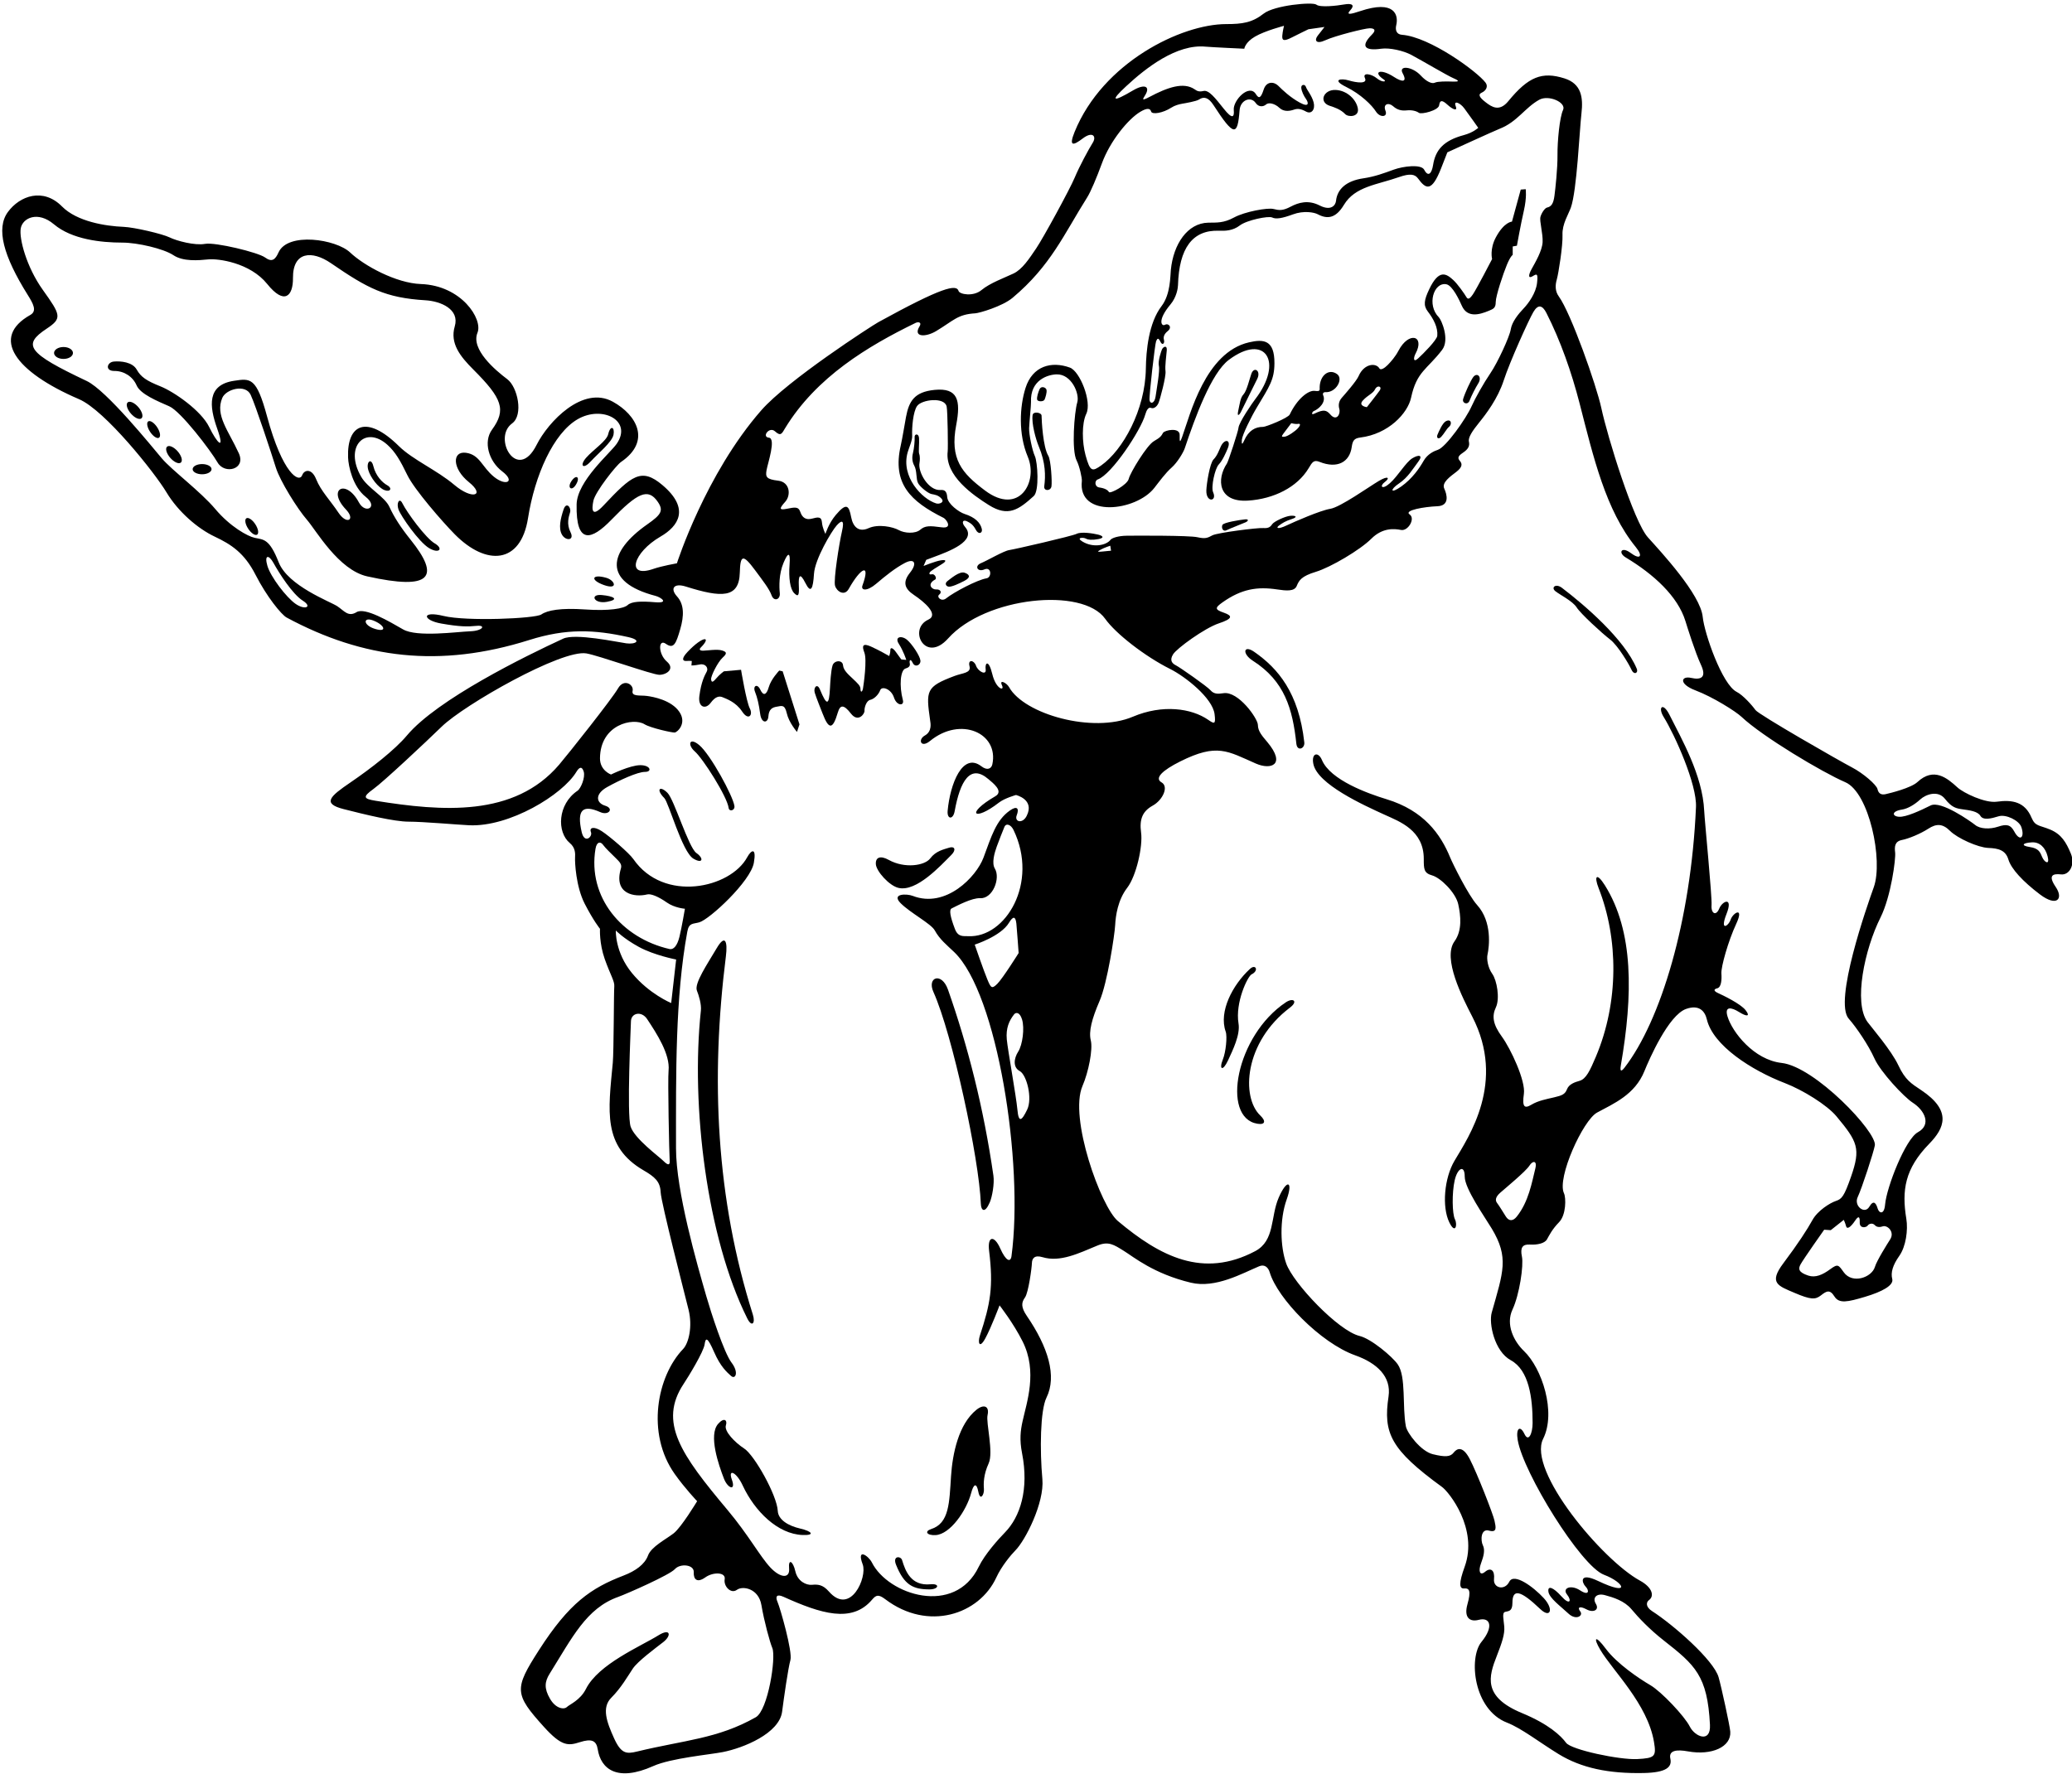 <?xml version="1.0" encoding="UTF-8"?>
<svg xmlns="http://www.w3.org/2000/svg" xmlns:xlink="http://www.w3.org/1999/xlink" width="557pt" height="477pt" viewBox="0 0 557 477" version="1.1">
<g id="surface1">
<path style=" stroke:none;fill-rule:nonzero;fill:rgb(0%,0%,0%);fill-opacity:1;" d="M 556.684 229.504 C 555.434 226.504 554.152 224.32 551.152 223.07 C 548.152 221.82 547.125 222.25 546.125 219.875 C 544.34 215.637 541.035 214.98 536.777 215.57 C 533.652 216.008 527.836 213.227 526.203 211.73 C 523.434 209.191 519.848 206.203 515.461 210.277 C 513.711 211.902 508.137 213.266 506.883 213.547 C 505.625 213.824 504.961 213.297 504.711 212.172 C 504.461 211.047 500.93 207.949 497.805 206.324 C 494.68 204.699 472.777 192.168 471.902 190.918 C 471.027 189.668 468.543 186.887 466.848 186.035 C 462.945 184.066 458.172 170.324 457.727 165.867 C 457.117 159.805 446.551 148.441 443 144.5 C 439.176 140.258 432.152 117.566 430.465 109.688 C 429.176 103.672 422.316 84.203 419.023 79.676 C 418.023 78.301 418.059 76.66 418.504 75.141 C 418.945 73.621 420.16 66.004 420.035 63.129 C 419.91 60.254 421.656 57.598 422.281 55.824 C 423.91 51.223 424.594 35.16 425.129 30.5 C 425.629 26.176 425.117 22.52 420.559 21.078 C 414.539 19.18 410.879 20.598 405.461 27.211 C 403.055 30.148 400.996 28.754 399.379 27.496 C 397.758 26.242 397.215 25.406 398.34 24.906 C 399.465 24.406 400.113 23.238 399.363 22.238 C 397.141 19.27 384.398 9.926 376.879 9.355 C 375.496 9.254 375 8.207 375.344 6.754 C 376.004 3.977 374.859 -0.086 365.684 2.977 C 363.059 3.852 361.75 4.125 363 2.75 C 364.25 1.375 363.5 0.82 361.375 1.195 C 359.25 1.57 354.848 2.047 353.875 1.254 C 352.902 0.457 342.582 1.41 339.707 3.66 C 336.605 6.09 334.008 6.477 329.621 6.477 C 317.578 6.477 296.473 16.781 288.887 35.449 C 287.262 39.449 288.453 39.223 291.078 37.223 C 293.703 35.223 294.84 36.641 293.754 38.379 C 292.668 40.113 290.199 44.66 288.902 47.762 C 287.609 50.863 280.477 63.941 278.555 66.785 C 276.629 69.629 274.809 72.43 272.434 73.555 C 270.059 74.68 266.113 76.109 263.863 77.984 C 261.613 79.859 257.938 79.125 257.688 78.25 C 257.145 76.336 253.254 77.203 236.125 86.625 C 234.344 87.605 211.75 102.219 204.652 110.328 C 189.621 127.508 181.969 151.465 181.969 151.465 C 181.969 151.465 177.82 152.211 175.695 152.953 C 168.117 155.609 170.152 148.574 177.578 144.273 C 182.363 141.504 185.59 136.789 178.07 130.43 C 172.41 125.645 169.82 127.84 162.234 135.922 C 159.043 139.32 159.023 137.004 159.523 134.629 C 160.023 132.254 165.613 125.133 166.953 124.215 C 175.125 118.625 171.188 111.574 164.742 108.016 C 156.664 103.555 147.379 113.402 144.25 119.625 C 139.102 129.871 132.273 117.773 137.672 113.844 C 140.77 111.594 139.145 104.043 136.367 101.961 C 133.133 99.531 126.527 93.934 128.359 89.465 C 129.855 85.809 124.059 76.758 113.125 76.375 C 106.484 76.141 97.867 71.438 94.113 67.883 C 90.328 64.301 77.355 62.34 74.875 67.875 C 74.02 69.785 73.133 70.609 71.258 69.234 C 69.383 67.859 57.875 65.074 55.125 65.574 C 52.375 66.074 47.488 64.77 45.586 63.832 C 43.684 62.895 36.121 61.117 33.246 61 C 28.406 60.805 20.711 59.602 16.672 55.52 C 11.582 50.371 5.316 52.648 2.125 57 C -1.113 61.418 0.875 68.785 7.453 79.301 C 8.898 81.609 10.039 83.617 8.16 84.68 C -2.625 90.75 4.02 99.953 21.242 107.336 C 28.242 110.336 41.613 127.133 44.75 132.375 C 47.887 137.617 53.18 142.148 57.68 144.273 C 62.18 146.398 65.695 148.68 68.695 154.555 C 71.695 160.43 75.637 165.285 77.066 166.059 C 97.625 177.125 118.203 179.676 142.262 172.098 C 152.277 168.938 159.75 169.281 168.863 171.305 C 172.742 172.168 170.875 173.336 168.367 172.988 C 165.863 172.637 154.641 170.23 151.391 171.73 C 141.23 176.422 117.551 188.031 109.387 197.766 C 106.137 201.641 99.707 206.648 94.207 210.395 C 88.703 214.145 86.5 216.062 92.375 217.562 C 98.25 219.062 105.996 220.938 109.871 220.938 C 113.746 220.938 123.121 221.766 126.121 221.906 C 136.941 222.406 151.227 213.738 154.961 207.52 C 155.711 206.27 156.453 205.953 156.918 207.488 C 157.383 209.02 156.156 212.012 155.25 212.625 C 149.875 216.266 149.648 223.746 153.184 226.691 C 154.684 227.941 154.656 229.5 154.59 230.625 C 154.52 231.75 154.805 238.379 157.18 243.004 C 159.555 247.629 161.289 249.746 161.289 249.746 C 161.289 249.746 161.066 253.621 162.566 257.871 C 164.066 262.121 165.27 263.859 165.133 265.25 C 165 266.641 165.012 282.754 164.734 285.746 C 163.512 298.781 161.938 308.238 172.996 314.691 C 175.996 316.441 177.469 317.68 177.598 320.559 C 177.727 323.438 183.988 347.672 185.102 352.176 C 186.215 356.68 185.141 361.168 183.625 362.75 C 176.617 370.059 173.633 385.426 181.395 396.363 C 184.145 400.238 187.406 403.656 187.406 403.656 C 187.406 403.656 183.172 410.684 181.098 412.297 C 179.023 413.91 175.078 415.887 174.203 418.262 C 173.328 420.637 170.887 422.402 167.637 423.652 C 158.859 427.027 153.016 431.012 144.84 443.77 C 138.195 454.133 138.23 455.508 146.25 464.375 C 151 469.625 152.766 469.453 155.891 468.453 C 159.016 467.453 160.309 468 160.684 470.375 C 161.523 475.699 165.91 479.223 175.625 474.875 C 180.375 472.75 190.773 471.809 194.266 471.125 C 199.875 470.031 209.496 466.094 210.25 460.25 C 210.75 456.375 211.855 448.633 212.48 446.383 C 213.105 444.133 209.742 432.418 209.035 430.801 C 208.328 429.18 208.863 428.574 210.629 429.371 C 220.699 433.918 229.02 436.527 234.418 430.156 C 235.508 428.871 236.137 428.629 237.988 430.027 C 249.5 438.75 263.266 434.137 267.844 424.145 C 269.219 421.145 271.809 418.047 272.93 416.922 C 275.676 414.176 280.781 404.02 280.215 397.75 C 279.508 389.965 279.629 379.25 281.316 375.816 C 284.164 370.027 281.766 362.219 276.027 353.832 C 274.402 351.457 274.582 350.199 275.531 348.895 C 276.48 347.586 277.367 340.879 277.402 339.625 C 277.438 338.375 278.105 337.398 280.242 338.043 C 284.996 339.473 289.953 337.016 295.02 334.914 C 298 333.68 299.453 334.699 302.105 336.348 C 304.758 337.988 310.125 342.5 320.121 344.902 C 326.77 346.504 333.965 342.379 338.496 340.488 C 339.996 339.863 340.961 340.867 341.328 342.117 C 343.406 349.133 354.941 361.09 364.312 364.438 C 370.129 366.512 374.07 370.145 373.27 375.512 C 371.809 385.328 373.766 389.73 387.664 399.844 C 389.527 401.195 397.422 411.074 393.742 421.262 C 392.117 425.762 392.25 427.25 393.625 427.125 C 395 427 395.492 427.781 394.48 431.379 C 393.473 434.973 395.125 436.191 397.5 435.566 C 400.629 434.746 401.609 437.41 398.25 441.5 C 394.738 445.777 396.094 459.711 405.117 463.203 C 408.992 464.703 413.836 468.5 418.98 471.656 C 425.102 475.41 432.441 476.949 441.875 476.75 C 448 476.621 449.527 475.133 449.027 472.883 C 448.527 470.633 450.75 470.383 453.754 470.93 C 460.152 472.094 465.438 469.73 465.137 465.621 C 465.023 464.051 462.75 453.625 462 451 C 460.676 446.363 449.777 436.855 444.117 433.219 C 442.367 432.094 442.484 430.828 443.297 430.242 C 444.727 429.207 444.277 426.883 440.859 425.02 C 430.777 419.52 410.539 395.477 414.828 386.891 C 418.41 379.734 414.508 367.895 409.672 363.277 C 406.922 360.652 404.715 356.133 406.59 352.133 C 408.465 348.133 409.625 340.25 409.125 337.875 C 408.625 335.5 409.27 334.531 411.254 334.652 C 413.234 334.773 415.246 334.352 415.867 333.246 C 416.492 332.145 417.223 330.582 419.125 328.625 C 421.027 326.668 421.012 322.082 420.43 320.855 C 418.48 316.746 425.539 301.219 429.332 299.16 C 433.852 296.715 439.492 294.348 442.051 288.027 C 443.375 284.754 448.535 272.984 453.246 271.301 C 456.746 270.051 458.305 271.855 458.84 274.113 C 460.508 281.129 470.812 287.773 479.816 291.238 C 484.691 293.113 491.164 297.148 493.664 300.148 C 499.395 307.023 500.246 308.805 497.602 316.391 C 495.727 321.766 495.105 322.402 493.527 322.93 C 491.949 323.453 488.613 325.539 487.238 328.039 C 485.863 330.539 483.391 334.371 479.391 339.699 C 475.391 345.027 478 345.75 482.375 347.625 C 486.75 349.5 488 349.5 489.484 348.336 C 490.973 347.168 491.887 346.605 493.137 348.605 C 494.387 350.605 496.699 350.09 501.324 348.715 C 505.949 347.34 509.125 345.625 508.68 343.922 C 508.234 342.215 508.793 340.211 510.574 337.695 C 512.359 335.18 512.953 330.738 512.465 327.746 C 511.203 320.055 512.051 314.285 518.613 307.559 C 522.707 303.363 524.809 298.695 516.441 293.117 C 513.816 291.367 512.188 290.438 510.312 286.438 C 508.438 282.438 503.145 276.312 502.047 274.828 C 498.184 269.617 501.262 255.23 505.5 246.75 C 508.375 241 509.66 230.863 509.457 229.238 C 509.254 227.617 509.375 226.25 511.25 225.875 C 513.125 225.5 516.258 224.203 518.383 222.828 C 520.508 221.453 522.203 221.41 524.203 223.41 C 526.203 225.41 531.742 227.898 534.5 228 C 537.258 228.102 539.152 228.617 539.902 231.117 C 540.652 233.617 543.754 236.996 548.379 240.496 C 553.004 243.996 554.75 241.625 552.625 238.5 C 550.5 235.375 551.797 234.867 554.047 235.117 C 556.297 235.367 557.934 232.504 556.684 229.504 Z M 403.129 34.629 C 407.879 32.773 409.871 29.016 413.758 26.836 C 416.32 25.398 421.125 27.562 420.188 29.562 C 419.25 31.562 418.656 37.996 418.688 41.688 C 418.719 45.379 418.125 50.688 417.875 52.625 C 417.59 54.848 416.977 55.566 415.875 55.812 C 415.312 55.938 414.422 57.191 414.109 58.316 C 413.797 59.441 414.812 62.812 414.688 65.125 C 414.562 67.438 412.75 70.5 411.75 72.312 C 410.75 74.125 410.879 74.961 412.004 74.273 C 413.129 73.586 413.5 73.438 413.188 76.125 C 412.875 78.812 410.926 81.535 409.551 82.973 C 408.176 84.41 406.438 86.562 406.125 88.562 C 405.812 90.562 402.57 97.539 400.695 100.289 C 398.82 103.039 396.492 107.215 395.625 109.188 C 394.156 112.523 388.691 120.234 386.562 120.938 C 385.531 121.277 383.75 122.062 382.688 123.938 C 381.625 125.812 379.688 128.688 376.688 130.812 C 373.688 132.938 373.629 131.637 376.066 130.012 C 378.504 128.387 379.883 125.965 381.258 124.152 C 382.633 122.34 381.414 122.164 379.664 123.227 C 377.914 124.289 375.812 128 373.625 129.938 C 371.438 131.875 370.812 130.688 372.25 129.625 C 373.688 128.562 373.262 127.77 370.637 129.336 C 368.012 130.895 360.312 136.375 357.625 136.812 C 354.938 137.25 348.062 140.25 345.812 141.312 C 343.562 142.375 342.879 142.012 343.816 141.32 C 344.754 140.637 345.504 140.133 347.254 139.57 C 349.004 139.008 348.312 138.57 346.875 138.695 C 345.438 138.82 342.531 140.23 342.062 140.875 C 341.594 141.52 341.195 142.113 339.633 141.988 C 338.07 141.863 327.25 143.25 325.938 143.938 C 324.625 144.625 324.121 144.953 321.871 144.453 C 319.621 143.953 305.344 144.023 302.938 144.051 C 300.531 144.078 298.883 144.68 298.527 145.152 C 297.449 146.59 293.953 147.402 291 145.629 C 289.125 144.504 291.254 144.461 291.875 144.812 C 292.496 145.16 293.586 145.266 295.273 144.953 C 296.961 144.641 296.516 144.074 295.188 143.75 C 293.859 143.426 290.684 142.914 289.434 143.539 C 288.184 144.164 272.824 147.691 271.32 147.91 C 269.812 148.129 265.5 150.688 263.688 151.438 C 261.875 152.188 262.773 153.918 264.648 153.105 C 266.523 152.293 266.688 155.258 265.188 155.508 C 262.66 155.93 256.438 159.223 254.328 160.906 C 253.078 161.906 251.672 160.508 252.484 159.883 C 253.297 159.258 252.797 158.402 251.633 158.496 C 250.621 158.578 249 157.156 251.383 155.832 C 251.945 155.52 251.254 154.258 250.566 154.418 C 249.879 154.578 249.727 154.309 249.93 153.93 C 250.133 153.551 251.938 152.438 253.188 151.688 C 254.438 150.938 254.508 150.414 252.945 150.664 C 251.383 150.914 248.273 152.184 248.273 152.184 L 248.992 150.539 C 248.992 150.539 250.086 150.121 250.883 149.828 C 255.102 148.277 262.66 145.457 259.457 141.723 C 258.332 140.406 258.875 139.625 259.988 140.195 C 260.77 140.598 261.562 141 262.312 142.438 C 263.062 143.875 264.184 143.355 263.938 142.25 C 263.551 140.52 262.105 139.094 259.312 138.203 C 257.805 137.723 254.762 135.496 254.637 133.684 C 254.512 131.871 253.75 131.695 252.812 131.758 C 249.578 131.973 246.695 126.91 247.188 124.438 C 247.312 123.812 247.336 122.621 247.102 122.055 C 246.867 121.484 247.16 119.191 247.062 117.812 C 246.965 116.434 245.812 116.668 245.875 117.5 C 245.938 118.332 245.734 120.629 245.426 121.816 C 245.109 123.004 245.234 124.23 245.762 125.18 C 246.562 126.625 246.191 128.809 246.812 129.938 C 247.391 130.992 249.492 132.645 250.367 132.832 C 251.242 133.02 252.234 133.098 253.109 134.098 C 253.984 135.098 252.477 135.617 251.664 135.363 C 247.855 134.188 242.121 128.195 244 121.625 C 244.375 120.312 245.277 118.438 245.215 117.188 C 245.102 114.895 245.477 110.68 246.531 109.176 C 247.762 107.418 253.914 106.672 254.48 109.305 C 254.754 110.57 254.871 120.496 254.762 121.375 C 253.941 127.922 261.672 133.199 265.816 135.805 C 271.016 139.07 273.809 137.082 277.895 133.387 C 279.434 131.996 278.93 124.203 278.188 122.625 C 277.512 121.191 276.586 116.758 276.648 115.133 C 276.711 113.508 277.191 108.941 277.156 108.129 C 276.891 102.109 281.77 100.719 284.059 100.664 C 288.047 100.57 290.277 105.875 289.594 108.191 C 288.797 110.898 288.004 121.105 289.434 123.855 C 290.184 125.289 290.906 128.617 290.828 129.309 C 289.664 139.391 305.418 137.48 310.312 131.188 C 311.625 129.5 313.348 127.145 314.938 125.75 C 316.527 124.355 318.133 121.617 318.496 120.523 C 321.238 112.312 325.625 100.301 330.332 96.77 C 340.152 89.406 345.168 97.332 337.398 107.387 C 336.711 108.277 333.035 113.578 332.926 115.074 C 332.863 115.949 330.223 124.047 329.812 124.656 C 327.023 128.809 327.387 135.129 335.504 134.609 C 342.41 134.168 348.73 131.016 351.793 125.898 C 352.766 124.27 353.156 123.562 354.746 124.199 C 359.484 126.094 362.809 124.277 363.375 120.199 C 363.605 118.547 363.996 117.859 365.633 117.656 C 373.273 116.719 378.441 111.098 379.328 106.938 C 380.844 99.855 383.625 99.375 387.668 94.09 C 389.789 91.312 387.484 86.008 386.797 85.32 C 383.477 82 385.414 75.797 388.812 76.438 C 390.477 76.75 392.363 80.82 392.957 82.18 C 394.398 85.461 397.535 84.703 400.25 83.562 C 401.438 83.062 402.086 82.836 402.086 81.211 C 402.086 79.586 404.105 73.547 405.086 71.195 C 406.062 68.848 406.652 68.527 406.652 68.527 L 406.652 66.27 L 407.781 66.066 C 407.781 66.066 408.789 60.395 409.637 56.703 C 410.484 53.008 410.145 50.875 410.145 50.875 L 408.809 50.977 L 406.449 59.598 C 406.449 59.598 404.375 59.625 402.125 63.812 C 400.414 66.996 401.109 69.656 401.109 69.656 C 401.109 69.656 396.914 77.758 395.934 79.172 C 394.949 80.578 394.562 80.523 394.148 79.801 C 393.73 79.074 391.863 76.379 390.652 75.277 C 388.809 73.594 386.816 72.25 384.188 77.812 C 382.859 80.621 382.57 82.121 383.82 83.746 C 385.371 85.762 386.578 88.074 386.375 90.289 C 386.27 91.426 382.605 95.117 381.23 96.367 C 379.855 97.617 379.953 96.176 380.539 95.078 C 383.125 90.25 378.73 88.984 375.938 94.312 C 375.121 95.871 373.957 97.215 373.062 98.125 C 372.168 99.035 371.141 99.629 370.812 99.062 C 369.914 97.496 366.703 97.711 365.219 101.141 C 364.629 102.504 361.566 105.977 360.691 106.977 C 359.816 107.977 359.785 109.055 360.031 109.93 C 360.438 111.363 359.281 113.336 357.684 111.512 C 356.59 110.262 355.883 109.988 353.328 111.23 C 352.32 111.719 352.789 110.703 353.125 110.562 C 354.625 109.938 356.516 108.121 355.703 106.293 C 355.453 105.73 355.883 105.418 356.258 105.445 C 359.137 105.664 361.211 101.898 359.449 100.605 C 357.27 99.008 354.867 100.871 354.758 104.062 C 354.73 104.871 355.023 105.32 353.438 105.105 C 351.773 104.883 348.762 107.141 346.715 111.449 C 346.246 112.434 340.242 114.797 339.562 114.785 C 337.461 114.762 335.633 115.758 334.438 118.5 C 333.98 119.551 333.715 119.629 333.84 118.254 C 333.965 116.879 336.375 112.035 337.895 109.512 C 341.258 103.906 342.578 102.078 342.598 97.684 C 342.629 91.352 339.672 91.152 335.766 92.051 C 324 94.75 319.922 111.551 317.816 117.402 C 317.254 118.965 317.062 119.188 317.125 117 C 317.188 114.812 313.082 115.648 312.645 116.398 C 312.207 117.148 312.066 117.57 310.191 118.633 C 308.316 119.695 303.809 127.125 303.434 128.75 C 303.059 130.375 298.418 132.867 298.105 132.305 C 297.793 131.742 296.938 131.273 295.562 131.086 C 294.188 130.898 294.223 129.234 295.098 128.922 C 298.859 127.578 306.695 115.707 307.883 111.441 C 308.18 110.371 308.723 109.375 309.43 109.684 C 310.137 109.988 311.008 109.359 311.426 108.383 C 311.844 107.406 313.504 101.188 313.316 99.812 C 313.129 98.438 313.547 95.629 313.656 94.191 C 313.77 92.75 312.734 93.164 312.363 93.961 C 312.203 94.297 311.219 97.117 311.531 98.367 C 311.844 99.617 310.93 104.656 310.645 106.629 C 310.359 108.598 309.184 108.66 309.02 107.625 C 308.855 106.586 310.477 92.508 310.785 91.758 C 311.102 91.008 311.375 90.688 311.938 91.875 C 312.5 93.062 313.125 92.25 312.914 91.504 C 312.742 90.887 312.688 90 313.938 89 C 315.188 88 314.141 86.785 313.141 87.348 C 312.293 87.824 310.988 86.223 314.664 81.84 C 316.289 79.902 316.648 77.5 316.672 76.688 C 316.953 66.742 320.57 61.781 327.688 62.043 C 329.371 62.105 331.406 62.062 333.281 60.625 C 335.156 59.188 341.004 57.988 342.004 58.488 C 343.004 58.988 344.711 58.703 347.586 57.641 C 350.461 56.578 353.258 57.09 354.227 57.605 C 356.77 58.961 359.059 58.785 361.281 55.082 C 364.262 50.117 370.164 49.707 376.062 47.625 C 379.047 46.574 380.363 46.84 381.199 47.992 C 383.375 51 384.91 51.555 387.371 45.336 C 388.371 42.797 389.082 40.961 389.082 40.961 C 389.082 40.961 401.637 35.215 403.129 34.629 Z M 298.672 148.078 C 298.672 148.078 297.5 148.188 296.25 148.312 C 295 148.438 294.871 148.371 295.871 147.805 C 296.871 147.242 298.469 146.742 298.469 146.742 Z M 345.02 116.578 C 345.676 115.727 347.121 113.797 347.121 113.797 C 347.121 113.797 348.309 114.105 348.934 113.98 C 349.559 113.855 349.711 114.211 348.961 115.086 C 348.211 115.961 346.203 117.305 345.383 117.418 C 344.562 117.531 344.363 117.43 345.02 116.578 Z M 366.371 107.684 C 367.746 106.184 369.102 105.836 369.664 104.648 C 370.227 103.461 371.652 103.863 370.891 104.996 C 370.289 105.879 367.441 109.484 367.441 109.484 C 367.441 109.484 364.996 109.184 366.371 107.684 Z M 208.367 116.004 C 209.93 117.438 210.203 116.531 211.062 115.125 C 219.469 101.348 233.328 93.066 246.133 86.824 C 246.883 86.461 247.871 86.664 247.184 87.77 C 245.387 90.672 248.801 90.734 251.645 89.031 C 256.402 86.176 257.391 84.527 262.191 84.246 C 263.254 84.184 269.449 82.387 272.203 80.078 C 282.473 71.465 286 63 292.262 53.07 C 293.188 51.602 294.77 47.883 296.211 43.945 C 298.406 37.93 303.277 32.02 306.508 30.078 C 308.383 28.953 309.199 29.117 309.449 29.992 C 309.699 30.867 312.602 30.418 314.879 28.941 C 315.82 28.328 316.996 28.027 317.812 27.887 C 318.633 27.746 321.633 27.238 322.324 26.762 C 323.633 25.867 324.875 26.191 326.227 28.281 C 331.75 36.812 332.688 36.625 333.23 29.637 C 333.445 26.863 336.273 25.809 337.562 27.688 C 338.371 28.879 339.656 28.715 340.348 28.09 C 341.031 27.465 342.688 27.816 343.938 29.004 C 345.188 30.191 346.879 29.812 347.828 29.488 C 348.777 29.164 349.602 29.191 351.102 30.004 C 352.602 30.816 353.625 29.375 353.125 27.5 C 352.625 25.625 351.312 24.188 351.062 23.375 C 350.812 22.562 349.73 22.668 349.812 23.625 C 349.895 24.582 350.488 25.789 351.113 26.664 C 351.738 27.539 352.047 29.031 349.422 27.594 C 346.797 26.156 344.75 24.188 343.625 23.062 C 342.5 21.938 340.457 21.762 339.707 24.07 C 338.957 26.387 338.43 26.633 337.617 25.32 C 335.812 22.402 331.43 26.992 331.664 29.57 C 331.844 31.535 331.297 32.168 328.965 29.23 C 326.691 26.375 324.965 24.121 323.508 24.469 C 322.191 24.781 321.688 24.379 321.125 24 C 318.152 22.004 313.914 23.457 309.004 26.066 C 307.004 27.129 307.062 26.812 307.75 25.75 C 309.34 23.297 307.855 22.387 304.566 24.32 C 299.094 27.547 298.371 27.242 302.711 23.215 C 307.98 18.316 316.289 11.773 324.121 12.547 C 325.613 12.691 334.496 13.102 334.496 13.102 C 334.496 13.102 334.699 11.395 337.387 9.832 C 340.074 8.27 345.172 6.941 345.172 6.941 C 345.172 6.941 344.805 8.387 344.711 9.566 C 344.613 10.82 345.004 11.246 347.281 10.066 C 348.57 9.398 351.738 7.867 351.738 7.867 L 356.051 7.25 C 356.051 7.25 355.254 8.312 354.254 9.562 C 353.254 10.812 353.75 12 356.312 10.812 C 358.875 9.625 366.883 7.605 368.191 7.602 C 369.5 7.598 370 8.105 368.812 9.289 C 365.594 12.512 366.949 13.719 371.254 13.105 C 373.602 12.773 377.301 13.648 379.375 14.75 C 382.367 16.34 388.984 20.289 390.734 21.039 C 392.484 21.789 392.188 22 390.5 21.938 C 388.812 21.875 386.465 21.863 385.715 22.238 C 384.965 22.613 383.48 21.98 381.938 20.312 C 379.625 17.812 375.875 17.5 377.062 19.688 C 378.43 22.203 376.895 22.098 374.797 20.727 C 371.02 18.254 368.918 19.328 371.996 21.379 C 372.934 22.004 371.566 22.246 370.129 21.059 C 368.691 19.871 366.18 19.379 366.93 21.004 C 367.68 22.629 364.746 22.273 362.562 21.621 C 360.379 20.973 357.938 21.438 361.875 23.375 C 365.812 25.312 368.82 28.305 369.883 29.992 C 370.945 31.68 373.152 31.57 372.438 29.75 C 371.723 27.93 373.312 27.496 374.5 28.562 C 375.688 29.629 376.879 29.816 378.191 29.676 C 379.504 29.535 380.742 29.836 381.43 30.336 C 382.117 30.836 386.688 29.688 386.875 28.312 C 387.062 26.938 387.633 26.805 389.066 28.121 C 390.504 29.434 391.938 30.062 391.312 28.5 C 390.688 26.938 392.469 27.574 393.617 29.113 C 394.77 30.656 397.383 34.371 397.383 34.371 C 397.383 34.371 396.066 35.641 393.504 36.328 C 388.102 37.777 385.883 40.285 385.242 44.387 C 384.914 46.473 384 47.812 382.859 45.645 C 382.039 44.078 377.188 44.691 374.629 45.629 C 372.062 46.566 369.52 47.508 366.52 47.945 C 361.816 48.633 359.477 50.91 359.152 54.016 C 359.027 55.199 357.812 56.812 354.75 55.25 C 351.688 53.688 349.07 54.453 346.945 55.578 C 344.82 56.703 343.867 56.574 342.312 56.188 C 340.758 55.801 334.637 56.906 331.762 58.469 C 328.887 60.031 327.059 59.832 324.812 59.875 C 319.215 59.984 315.438 65.641 314.75 72.562 C 314.582 74.25 314.688 79.125 312.25 82.312 C 308.785 86.844 308.102 94.258 308.031 99.129 C 307.875 110.25 301.812 121.062 296.062 125.125 C 293.652 126.828 293.059 126.973 291.812 122.375 C 290.887 118.953 290.754 113.906 292.023 111.254 C 293.574 108.012 290.293 99.816 287.613 98.844 C 282.637 97.031 277.562 98.414 275.688 104.312 C 274.102 109.301 273.719 116.727 276.285 122.805 C 279.152 129.598 273.949 138.758 264.797 131.898 C 258.523 127.195 255.297 123.445 257.055 114.258 C 258.328 107.598 257.473 104.23 251.254 104.836 C 245.715 105.379 244.348 107.949 243.551 112.133 C 243.301 113.445 242.578 117.883 242.148 119.758 C 239.785 130.07 244.77 134.824 253.68 139.266 C 254.355 139.602 256.273 142.227 253.086 141.785 C 249.898 141.352 248.691 141.32 247.379 142.445 C 246.066 143.57 243.164 143.41 241.602 142.535 C 240.039 141.66 236.117 140.836 233.492 142.02 C 230.867 143.211 229.312 141.688 228.812 139.062 C 228.215 135.922 227.578 135.035 224.676 138.473 C 222.75 140.75 221.895 143.562 221.895 143.562 C 221.895 143.562 221.078 141.992 220.953 140.43 C 220.828 138.867 219.895 139.02 218.27 139.457 C 216.645 139.895 215.648 139.172 215.148 137.672 C 214.648 136.172 213.688 136.375 211.5 136.812 C 209.312 137.25 209.539 136.656 211.102 134.906 C 212.664 133.156 212.375 129.625 209.188 129.25 C 206 128.875 205.75 128.25 206.062 126.438 C 206.375 124.625 208.688 117.875 206.688 117.688 C 204.688 117.5 206.805 114.562 208.367 116.004 Z M 79.445 162.363 C 76.945 160.613 72.75 155.125 71.875 152.125 C 71 149.125 72.273 149.109 73.516 151.367 C 75.027 154.113 78.625 159.75 81.375 161.5 C 84.125 163.25 81.945 164.113 79.445 162.363 Z M 100.875 169.125 C 97.5 168.125 97.555 165.758 100.379 166.863 C 103.324 168.016 104.25 170.125 100.875 169.125 Z M 168.738 162.688 C 167.676 163.652 163.75 164.328 157.25 163.875 C 150.75 163.422 147.152 164.094 145.527 165.219 C 143.902 166.344 125.375 167.125 119.25 165.625 C 113.125 164.125 113.617 166.789 118.617 167.664 C 123.617 168.539 125.656 168.535 128.156 168.285 C 130.656 168.035 129.875 169.625 126.375 169.75 C 122.875 169.875 112.113 171.398 108.375 169.25 C 104.637 167.102 98.102 163.227 95.852 164.602 C 93.602 165.977 92.555 164.262 90.68 163.012 C 88.805 161.762 77.418 157.57 74.918 151.195 C 72.418 144.82 70.875 145.125 68.5 144.625 C 66.586 144.223 61.875 141.625 57.875 136.875 C 53.875 132.125 46.195 126.434 43.5 123.25 C 40.805 120.066 28.641 104.969 23.309 102.445 C 7.367 94.906 5.945 92.746 12.543 88.379 C 16.758 85.586 16.359 84.734 11.504 77.938 C 7.129 71.812 5.082 64.129 5.582 61.379 C 6.082 58.629 10.125 56.625 14.5 60.312 C 19.344 64.395 27.184 65.234 32.867 65.234 C 36.992 65.234 44 66.875 46.625 68.625 C 49.25 70.375 53.379 70.016 56 69.75 C 58.621 69.484 67.207 70.613 71.832 76.363 C 76.457 82.113 78.801 79.637 78.758 74.754 C 78.699 67.617 83.863 67.266 88.977 70.777 C 98.801 77.523 103.57 80.09 114.375 80.742 C 118.5 80.992 123.605 83.156 122.25 87.75 C 120.895 92.344 123.75 95.875 127.25 99.375 C 135.023 107.148 136.164 110.191 132.258 115.543 C 129.883 118.793 131.375 124 135 126.75 C 138.625 129.5 136.051 130.844 132.801 128.219 C 129.551 125.594 129 122.25 125.25 121.75 C 121.5 121.25 121.547 126.016 126.047 129.641 C 130.547 133.266 127 134.5 122.125 130.375 C 117.426 126.398 110.957 123.629 107.23 119.957 C 98.605 111.457 93.25 114 93.57 123 C 93.652 125.336 94.812 130.855 98.312 133.605 C 101.812 136.355 98.234 138.348 96.484 135.098 C 92.957 128.547 87.82 131.574 93 137 C 95.625 139.75 93.254 141.246 91 137.875 C 88.746 134.504 86.25 132 85 128.875 C 83.75 125.75 81.75 126.375 81.25 127.75 C 80.445 129.965 75.984 127.453 71.801 112.004 C 68.926 101.379 67.352 101.719 62.879 102.398 C 55.625 103.5 56.242 109.191 58.367 115.191 C 60.586 121.465 58.355 119.195 56.23 114.82 C 54.105 110.445 46.871 105.383 43.121 103.883 C 39.371 102.383 37.875 101.375 36.75 99.375 C 35.625 97.375 32.527 97.047 30.621 97.215 C 28.719 97.379 28.16 99.77 30.75 99.75 C 33.34 99.73 35.707 101.266 36.727 103.633 C 37.75 106 42.375 107.875 45.5 109.25 C 48.625 110.625 56.625 121.125 58.5 124.375 C 60.375 127.625 66.195 126.246 64.195 121.871 C 61.391 115.742 57.789 111.656 59.75 107 C 60.75 104.625 66 103.184 67.383 106.156 C 68.766 109.129 73.035 122.113 74.16 125.738 C 75.285 129.363 79.996 136.875 82.5 139.75 C 85.004 142.625 90.984 153.262 98.734 154.984 C 115.938 158.805 118.496 155.223 110.352 145.094 C 107.758 141.863 105.941 139.059 104.691 136.309 C 103.441 133.559 98.879 131.25 97.125 128.25 C 92.375 120.125 98.172 114.238 104.141 119.602 C 106.281 121.527 107.625 123.875 109.5 127.75 C 111.375 131.625 118.965 140.344 122.262 143.68 C 130.758 152.262 139.988 151.688 141.938 139.352 C 143.762 127.789 148.758 116.52 155.277 112.73 C 161.895 108.887 170.148 113.09 165.75 119.375 C 164 121.875 155.133 129.375 155.008 135.625 C 154.785 146.586 159.02 145.273 164.344 139.773 C 171.395 132.484 174.223 131.137 176.82 134.93 C 178.445 137.305 177.75 138.375 174 141 C 163.523 148.332 161.871 156.488 176.238 160.234 C 177.668 160.605 180.012 162.258 176.129 161.938 C 172.246 161.617 169.801 161.719 168.738 162.688 Z M 160.082 228.242 C 160.414 226.23 161.469 226.27 162.094 227.145 C 162.719 228.02 164.324 229.551 165.492 230.695 C 166.66 231.836 167.23 232.461 166.918 233.512 C 164.852 240.465 170.652 241.336 174 240.5 C 175 240.25 177.109 241.156 179.234 242.656 C 181.359 244.156 184.121 244.355 184.121 244.355 C 184.121 244.355 183.266 249.395 182.656 251.883 C 182.047 254.371 181.035 255.426 179.984 255.188 C 167.125 252.25 157.918 241.219 160.082 228.242 Z M 178.375 312.203 C 177.125 310.953 170.609 306.199 169.531 302.949 C 168.457 299.699 169.586 276.055 169.613 274.629 C 169.652 272.359 172.453 271.746 173.961 274.02 C 176.543 277.914 180.184 283.516 179.727 287.875 C 179.477 290.25 179.902 310.664 180.023 311.996 C 180.145 313.332 179.625 313.453 178.375 312.203 Z M 169.898 261.664 C 165.273 256.039 165.547 250.207 165.547 250.207 C 165.547 250.207 167.625 252.375 171.75 254.625 C 175.875 256.875 181.762 258.008 181.762 258.008 L 180.43 269.711 C 180.43 269.711 174.523 267.289 169.898 261.664 Z M 203.164 461.758 C 192.883 467.574 183.973 467.887 171.234 470.977 C 168.383 471.672 166.961 471.594 165.047 467.344 C 163.129 463.094 161.664 459.168 164.336 456.5 C 167 453.832 168.77 450.68 170.109 448.684 C 171.449 446.684 176.059 443.289 178.309 441.539 C 180.559 439.789 180.266 437.699 176.996 439.727 C 172.199 442.711 160.859 447.449 157.5 454.168 C 156 457.168 153.102 458.316 152.371 459.02 C 151.645 459.719 149.414 459.5 147.836 456.75 C 146.25 454 146.402 452.219 147.746 450.066 C 153.832 440.32 157.609 432.457 166.164 429.402 C 168.496 428.566 180.012 423.5 181.43 421.918 C 182.848 420.336 186.594 420.676 186.496 422.727 C 186.395 424.781 187.465 425.668 189.598 424.148 C 191.734 422.629 195.148 422.723 194.812 424.641 C 194.48 426.559 196.5 428.668 198.086 427.5 C 199.664 426.332 203.922 427.117 204.68 431.574 C 205.438 436.031 206.953 441.57 207.621 443.152 C 208.664 445.633 206.473 459.887 203.164 461.758 Z M 276.125 298.375 C 274.652 301.426 273.832 302.012 273.5 298.375 C 273.168 294.738 270.898 282.242 270.648 279.492 C 270.371 276.441 271.285 274.457 272.605 272.762 C 273.035 272.203 274.102 272.004 274.75 274.125 C 275.465 276.461 274.891 280.945 273.719 282.766 C 272.547 284.586 272.25 287 274.125 288 C 276 289 277.598 295.324 276.125 298.375 Z M 267.441 233.562 C 266.539 232.07 267.328 229.379 267.953 227.629 C 268.578 225.879 269.555 223.488 270 222.375 C 270.445 221.262 271.742 221.684 272.461 223.176 C 279.309 237.387 270.309 252.266 260.254 251.73 C 259.008 251.664 257.57 252.059 256.707 249.805 C 255.363 246.289 255.141 244.609 255.824 244.266 C 257.324 243.516 261.332 241.395 263.457 241.52 C 266.895 241.723 269 236.125 267.441 233.562 Z M 271.242 248.117 C 272.367 246.242 273.012 246.371 273.227 248.371 C 273.348 249.488 273.832 256.262 273.832 256.262 C 273.832 256.262 269.598 263.039 268.098 264.539 C 266.598 266.039 266.363 265.605 265.422 263.359 C 264.477 261.113 262.027 254.004 262.027 254.004 C 262.027 254.004 269.051 251.766 271.242 248.117 Z M 271.25 184.75 C 270.625 183.625 268.539 182.551 269.348 184.254 C 270.152 185.953 267.75 185.375 266.75 181.25 C 265.75 177.125 264.719 178.238 264.969 179.988 C 265.219 181.738 262.926 180.566 262.375 179 C 261.824 177.434 260.125 177.25 260.625 179.125 C 261.125 181 258.785 180.938 256.625 181.75 C 248.848 184.676 248.91 185.672 250.047 193.754 C 250.137 194.387 250.641 196.637 248.641 197.762 C 246.641 198.887 247.562 201.25 250 199.25 C 258.227 192.5 268.551 197.117 266.766 205.516 C 266.52 206.656 265.445 207.301 263.82 206.051 C 258.75 202.148 255.406 210.812 254.75 218 C 254.535 220.34 256.207 220.492 256.633 218.129 C 258.094 210.031 260.828 205.309 265.691 209.492 C 266.832 210.477 269.91 212.738 267.582 214.094 C 259.375 218.875 261.887 220.98 268.512 215.828 C 270.086 214.605 273.113 213.77 273.113 213.77 C 273.113 213.77 278.215 214.949 276 219.375 C 274.875 221.625 272.621 220.996 273.32 219.211 C 274.02 217.422 273.461 216.535 271.449 217.961 C 267.738 220.586 266.512 224.91 264.379 230.625 C 262.469 235.742 254.281 244.344 245.371 240.898 C 243.738 240.266 239.5 240.25 242.125 242.875 C 244.75 245.5 250.297 248.379 251.277 250.164 C 252.625 252.625 254.52 254.105 256.5 256 C 268.125 267.125 275.25 312.75 271.914 337.754 C 271.68 339.508 270.438 339.191 268.871 335.66 C 267.305 332.129 265.387 332.242 265.895 336.367 C 267.078 345.98 266.262 350.516 263.414 359.141 C 262.812 360.977 263.266 362.844 264.875 359.875 C 266.484 356.906 268.699 351.004 268.699 351.004 C 268.699 351.004 272.414 355.73 274.914 360.73 C 278.973 368.848 276.004 377.059 274.867 382.262 C 274.34 384.68 274.039 387.125 274.75 390.75 C 276.664 400.496 274.23 407.883 270.172 412.043 C 268.418 413.84 264.734 417.914 263.109 421.289 C 256.66 434.684 238.742 428.855 234.375 420.125 C 233.5 418.375 230.164 416.035 231.914 420.66 C 233.199 424.059 228.645 434.605 222.816 427.934 C 221.117 425.992 219.754 426.02 218.254 426.145 C 216.754 426.27 214.426 425.238 213.801 422.488 C 213.176 419.738 211.879 419 212.129 421.75 C 212.379 424.5 209.812 424.406 207.055 421.449 C 204.293 418.488 201.207 412.734 195.559 406.004 C 183.074 391.113 176.902 382.426 183.812 372.062 C 185.062 370.188 189.145 363.488 189.414 361.508 C 189.684 359.531 190.203 359.523 191.953 363.523 C 193.703 367.523 195.418 368.992 196.543 369.992 C 197.668 370.992 198.711 369.094 196.656 366.398 C 194.602 363.707 191.066 352.684 189.895 348.617 C 187.328 339.742 181.727 320.285 181.727 308.75 C 181.723 288.652 181.5 268.25 184.766 250.504 C 185.211 248.082 186.25 248.5 188 248 C 190.727 247.223 201.77 237.012 202.652 232.008 C 203.402 227.758 201.953 228.504 200.855 230.523 C 196.344 238.82 178.457 242.844 170.254 230.996 C 169.129 229.371 163.883 224.863 161.758 223.488 C 159.633 222.113 158.359 222.504 158.859 223.754 C 159.359 225.004 157.125 227 156.375 223.75 C 155 217.797 156.582 216.246 161.375 218.375 C 163.625 219.375 165.156 217.402 162.672 216.645 C 160.188 215.883 159.871 213.496 163.246 211.621 C 166.621 209.746 171.387 207.555 173.387 207.555 C 175.387 207.555 174.875 205.75 172.125 205.75 C 169.375 205.75 164.254 208.262 164.254 208.262 C 164.254 208.262 161.262 207.203 161.289 203.879 C 161.379 194.742 170.238 192.891 173.254 194.742 C 174.879 195.742 180.68 197.035 181.375 196.969 C 182.07 196.906 184.738 194.52 182.613 191.395 C 180.488 188.27 175.625 187.352 173.863 187.129 C 172.105 186.898 169.688 187.371 170.062 185.746 C 170.438 184.121 167.738 182.305 166.125 185.125 C 164.512 187.945 152.59 202.945 150.301 205.625 C 138.223 219.766 118.816 218.191 100.996 215.324 C 97.699 214.797 97.414 214.297 100.395 212.148 C 103.125 210.18 114.375 199.625 118.75 195.375 C 124.809 189.488 150.957 174.578 157.625 175.695 C 160.926 176.254 175.387 181.453 177.262 181.453 C 179.137 181.453 181.57 179.871 179.25 177.875 C 176.93 175.879 176.887 171.625 179.012 173.125 C 181.137 174.625 181.75 173 182.859 169.199 C 183.926 165.531 183.93 162.504 182 160.375 C 180.07 158.246 181.145 156.695 184.383 157.723 C 194.059 160.777 198.688 160.852 198.875 154 C 199.008 149.207 199.695 148.879 202.984 153.328 C 205.109 156.203 206.797 158.336 207.422 160.086 C 208.047 161.836 209.801 161.25 209.625 159.5 C 209.449 157.75 209.367 154.371 210.617 151.371 C 211.867 148.371 212.52 148.383 212.25 151.875 C 211.98 155.367 212.391 158.398 213.5 159.5 C 214.609 160.602 214.867 160.121 214.742 157.496 C 214.617 154.871 215 153.75 216.5 156.75 C 218 159.75 218.566 158.312 218.816 154.312 C 219.066 150.312 223.555 142.824 224.891 141.32 C 226.227 139.82 227.09 139.633 226.34 142.883 C 225.59 146.133 224.027 155.941 224.48 157.504 C 224.934 159.062 227.016 160.395 228.168 158.34 C 231.375 152.625 234.109 151.207 231.852 157.418 C 231.352 158.793 233.035 159.098 235.535 156.973 C 238.035 154.848 240.625 152.75 243.25 151.375 C 245.875 150 246.625 151.5 244.625 154 C 242.625 156.5 243.09 158.25 245.715 160 C 248.34 161.75 252.539 165.246 249.539 166.621 C 244.004 169.156 248.73 178.531 254.867 171.68 C 264.93 160.445 291.047 157.824 297.102 166.395 C 299.895 170.348 307.738 176.473 314.582 179.895 C 318.633 181.922 325.938 187.676 326.5 192 C 326.875 194.875 326.418 194.68 324.793 193.555 C 320.305 190.445 312.512 189.336 304.527 192.723 C 293.797 197.273 275.316 192.07 271.25 184.75 Z M 412.75 314.125 C 411.801 317.926 410.949 323.129 407.727 327.148 C 406.699 328.426 405.617 328.379 404.812 327.125 C 404.004 325.871 403.055 324.254 402.484 323.527 C 401.918 322.805 401.93 321.926 403.32 320.695 C 404.715 319.469 410.191 314.949 411.137 313.445 C 412.082 311.945 413.25 312.125 412.75 314.125 Z M 508.125 333.25 C 507.34 334.484 504.527 338.949 504.027 340.637 C 503.172 343.531 497.965 345.328 495.648 342.109 C 494.227 340.133 494.09 339.746 492.016 341.273 C 489.891 342.836 488.016 343.613 486.125 343 C 483.438 342.125 483.383 341.18 484.016 340.008 C 484.781 338.582 490.379 330.664 490.379 330.664 L 492.152 330.781 L 495.645 328.012 C 495.645 328.012 496.062 328.875 496.254 329.672 C 496.477 330.598 497.375 330.188 498.727 328.176 C 499.52 326.996 500 326.938 499.938 328.688 C 499.875 330.438 501.707 330.09 502.062 329.562 C 502.418 329.035 503.375 328.75 504 329.438 C 504.625 330.125 505.562 329.945 506.125 329.758 C 507.359 329.344 509.406 331.238 508.125 333.25 Z M 503.711 238.574 C 501.895 243.629 492.887 269.312 496.98 273.918 C 498.98 276.168 502.27 280.988 503.895 284.613 C 505.52 288.238 511.797 294.961 514.188 296.504 C 517.426 298.594 519.27 302.434 515.57 304.449 C 512.211 306.281 507.152 319.27 506.754 323.895 C 506.504 326.77 505.141 326.242 504.766 324.992 C 504.391 323.742 503.75 322.375 502.5 324.5 C 501.25 326.625 498.27 324.254 499.395 321.879 C 500.52 319.504 503.676 309.812 504 308 C 504.633 304.445 487.875 286.809 478.938 285.816 C 471.484 284.988 465.625 277.5 464.375 273.25 C 463.57 270.512 465.43 270.824 467.5 272.125 C 469.57 273.426 470.625 273.375 469.25 271.625 C 467.875 269.875 463.152 267.621 461.934 267.07 C 460.711 266.523 460.539 266.016 461.625 265.75 C 462.711 265.484 462.875 263.5 462.75 261.75 C 462.625 260 464.57 253.066 466.75 248.375 C 468.93 243.684 465.891 245.383 465.25 247.25 C 464.609 249.117 462.25 250.5 464.125 245.75 C 466 241 463.035 242.199 462.16 244.324 C 461.285 246.449 459.926 245.594 460.102 243.379 C 460.281 241.164 458.25 220.75 458.125 218 C 457.691 208.469 452.016 198.652 448.789 192.203 C 447.039 188.703 445.594 190.141 447.219 192.766 C 450.305 197.75 456.184 210.922 455.918 217 C 454.574 247.641 446.449 274.469 436.707 287.086 C 435.914 288.113 435.406 288.273 435.719 286.465 C 438.98 267.566 439.211 250.434 431.418 238.035 C 429.223 234.547 428.453 235.523 429.746 238.812 C 435.09 252.395 435.211 269.465 429.004 284.148 C 427.43 287.875 426.375 290.125 424.625 290.625 C 423.398 290.977 421.793 291.488 421.25 292.875 C 420.715 294.242 419.938 294.562 417.812 295.062 C 415.688 295.562 413.523 295.938 411.648 297.062 C 409.773 298.188 409.156 297.617 409.656 294.117 C 410.156 290.617 406.102 281.98 403.727 278.73 C 401.352 275.48 401 273.25 402.125 270.875 C 403.25 268.5 402.406 263.609 401.156 261.859 C 399.906 260.109 399.645 257.75 399.863 256.75 C 400.352 254.535 401.16 247.855 397.09 243.359 C 394.715 240.734 390.516 232.223 389.852 230.605 C 387.25 224.25 382.73 217.945 372.738 214.906 C 367.766 213.391 357.648 209.773 355.375 204.375 C 354.375 202 352.484 202.484 353.051 205.383 C 354.121 210.875 366.52 216.48 372.367 219.145 C 376.246 220.91 382.742 223.262 382.742 230.922 C 382.742 233.672 382.746 234.766 384.996 235.391 C 387.246 236.016 391.312 240 392.004 243.125 C 392.691 246.246 393.105 250.219 391 253.125 C 387.703 257.676 393.168 268.297 395.777 273.359 C 404.875 291 394.836 305.633 391 312.125 C 388.238 316.797 387.598 324.508 389.586 328.641 C 391.211 332.016 391.875 329.375 391.125 327.875 C 390.375 326.375 390.281 320.754 391.055 317.371 C 391.824 313.992 393.75 313.125 393.75 316.375 C 393.75 319.625 399.07 327.121 401.02 330.363 C 405.695 338.129 404.102 341.996 401.008 352.953 C 400.188 355.863 401.738 363.363 406.125 365.75 C 411.059 368.434 412 375.926 412 382.625 C 412 385.375 410.922 387.945 409.797 385.57 C 408.672 383.195 407.441 383.938 408 387.25 C 409.473 395.973 424.945 421.094 431.188 423.441 C 436.641 425.488 438.559 429.375 429.605 425.113 C 424.355 422.613 425.25 425.625 426.25 426.625 C 427.25 427.625 427.25 429.25 424.75 427.625 C 422.25 426 419.895 427.062 421.25 428.75 C 422.605 430.438 422 431.75 419.75 429.25 C 417.5 426.75 416 426.25 416.25 428 C 416.5 429.75 419.562 431.938 421.625 433.875 C 423.688 435.812 425.695 434.449 424.82 433.324 C 423.945 432.199 424.625 431.75 426.5 432.75 C 428.375 433.75 430 432.875 429 431.25 C 428 429.625 429.199 428.316 431.441 428.922 C 433.684 429.523 436.699 430.457 438.574 432.707 C 440.449 434.957 443.379 438.07 447.23 441.09 C 455.656 447.707 459.012 450.535 459.676 463.797 C 459.926 468.797 455.625 467 454.25 464.25 C 452.875 461.5 446.633 454.867 443.633 453.117 C 440.633 451.367 434.66 447.344 431.699 443.367 C 428.738 439.391 428.277 440.398 430.195 443.621 C 433.598 449.336 442.887 458.145 444.625 468.375 C 445.297 472.336 444.875 472.75 440.125 473 C 435.375 473.25 422.375 470.5 421 468.625 C 419.625 466.75 416.375 463.625 409.125 460.625 C 398.516 456.234 400.191 450.805 402.375 445.25 C 403.75 441.75 404.547 439.379 404.379 437.379 C 404.215 435.375 403.727 433.676 404.602 433.426 C 405.477 433.176 406.574 433.375 406.574 431 C 406.574 427.172 408.629 427.48 414.047 432.652 C 416.797 435.277 417.762 432.738 415.012 429.738 C 412.262 426.738 406.98 422.816 405.73 425.316 C 404.48 427.816 401.375 427 401.625 424.625 C 401.875 422.25 400.75 421.375 399.25 422.625 C 397.75 423.875 397.379 422.375 398.129 420.375 C 398.879 418.375 399.25 416.75 398.625 415.5 C 398 414.25 398.027 410.945 400.277 411.57 C 402.527 412.195 402.125 410.625 401.75 408.875 C 401.375 407.125 397.051 396.07 395.113 392.34 C 393.172 388.613 391.625 389.5 390.75 390.625 C 389.875 391.75 388.473 391.828 385.199 391.031 C 381.93 390.238 378.277 385.324 377.938 383.562 C 376.91 378.234 378.047 370.199 375.75 366.875 C 374.305 364.785 368.609 359.98 365.484 359.23 C 359.762 357.855 347.656 345.07 345.762 339.746 C 344.191 335.34 343.918 328.008 345.895 322.504 C 347.645 317.629 346 316.875 343.758 322.004 C 341.484 327.203 342.793 333.594 337.402 336.438 C 323.422 343.82 311.875 337.875 300.496 328.312 C 295.965 324.504 287.301 300.535 291 292 C 292.625 288.25 293.828 282.133 293.23 279.754 C 292.633 277.375 293.488 274.016 295.598 269.133 C 297.707 264.254 299.656 251.254 299.781 248.754 C 299.906 246.254 300.5 242 303 238.75 C 305.5 235.5 307.25 227.5 306.75 223.875 C 306.25 220.25 307.156 218.129 309.875 216.625 C 312.594 215.121 314.25 211.5 312.25 210.375 C 310.25 209.25 312.516 207.121 317.266 204.746 C 327.219 199.77 329.977 201.973 337.621 205.32 C 341.633 207.074 345.832 205.699 340.676 199.523 C 339.426 198.023 338.148 196.676 338.148 194.926 C 338.148 193.238 332.895 185.762 328.879 186.398 C 327.363 186.637 326.312 186.641 325.406 185.598 C 324.496 184.551 317.109 179.398 316.105 178.902 C 315.105 178.402 314.344 177.578 315.344 175.953 C 316.344 174.328 323.875 168.875 327.625 167.625 C 331.375 166.375 331.438 165.594 329 164.75 C 326.562 163.906 326.523 163.461 328.648 161.961 C 333.77 158.344 337.984 157.688 343.375 158.5 C 345.75 158.859 347.953 159.074 348.578 157.574 C 349.203 156.074 349.789 154.953 353.75 153.75 C 357.711 152.547 365.625 147.875 368.625 144.875 C 371.625 141.875 374.75 142.125 376.625 142.5 C 378.5 142.875 380.562 139.449 378.938 138.324 C 377.312 137.199 383 136.25 386.375 136.125 C 389.75 136 389 133 388.25 131.375 C 387.5 129.75 389.875 128.125 391.5 126.875 C 393.125 125.625 393.121 124.746 392.496 123.996 C 391.871 123.246 391.75 122.75 393.25 121.75 C 394.75 120.75 395.125 119.875 394.875 118.75 C 394.625 117.625 395.824 115.852 397.625 113.625 C 399.426 111.398 402.625 107.25 404.25 102.25 C 405.875 97.25 410.957 86.016 412.207 83.891 C 413.457 81.766 414.629 82.023 415.719 84.172 C 419.477 91.57 422.469 100.059 424.637 108.496 C 428.352 122.938 431.637 137.188 439.75 147.125 C 441.797 149.633 440.871 150.566 438.371 148.691 C 435.871 146.816 434.902 148.621 437.043 149.902 C 444.602 154.438 451.035 160.359 453.078 166.996 C 453.59 168.652 455.699 175.434 457.25 178.75 C 458.801 182.066 457.383 182.91 454.633 182.285 C 451.883 181.66 451.18 183.898 455.805 185.648 C 460.43 187.398 466.602 191.277 468.176 192.766 C 473.781 198.059 489.902 207.688 496.051 210.328 C 502.48 213.094 506.293 231.391 503.711 238.574 Z M 541.48 223.582 C 540.48 221.707 539.375 221.539 537.125 222.289 C 534.875 223.039 532.289 222.883 531.016 221.859 C 529.734 220.836 521.754 215.203 519.004 216.578 C 516.254 217.953 512.375 219.75 510.5 219.625 C 508.625 219.5 508.414 218.137 511.27 217.695 C 512.875 217.445 514.703 216.34 516.203 214.965 C 517.703 213.59 520.969 212.422 522.844 214.797 C 524.719 217.172 525.875 217.375 527.625 217.625 C 529.375 217.875 531.633 218.121 532.375 219.375 C 533.117 220.629 535.25 220.125 537.25 219.5 C 539.25 218.875 542.762 220.613 543.375 222.375 C 544.355 225.184 543.012 226.445 541.48 223.582 Z M 549 230.5 C 548.422 229.148 548.125 228.125 545.625 227.75 C 543.125 227.375 543.75 226.625 546.25 226.5 C 548.246 226.398 549.828 227.797 550.453 230.297 C 551.078 232.797 549.578 231.852 549 230.5 "/>
<path style=" stroke:none;fill-rule:nonzero;fill:rgb(0%,0%,0%);fill-opacity:1;" d="M 17.074 93.309 C 15.668 93.309 14.531 94.027 14.531 94.91 C 14.531 95.797 15.668 96.512 17.074 96.512 C 18.477 96.512 19.613 95.797 19.613 94.91 C 19.613 94.027 18.477 93.309 17.074 93.309 "/>
<path style=" stroke:none;fill-rule:nonzero;fill:rgb(0%,0%,0%);fill-opacity:1;" d="M 54.328 124.785 C 52.926 124.785 51.789 125.398 51.789 126.156 C 51.789 126.914 52.926 127.527 54.328 127.527 C 55.73 127.527 56.867 126.914 56.867 126.156 C 56.867 125.398 55.73 124.785 54.328 124.785 "/>
<path style=" stroke:none;fill-rule:nonzero;fill:rgb(0%,0%,0%);fill-opacity:1;" d="M 34.328 108.203 C 33.777 108.684 34.156 110.027 35.184 111.207 C 36.207 112.387 37.484 112.953 38.039 112.477 C 38.59 111.992 38.207 110.648 37.184 109.469 C 36.16 108.289 34.883 107.723 34.328 108.203 "/>
<path style=" stroke:none;fill-rule:nonzero;fill:rgb(0%,0%,0%);fill-opacity:1;" d="M 39.848 113.309 C 39.328 113.652 39.555 114.914 40.355 116.125 C 41.156 117.336 42.23 118.039 42.75 117.695 C 43.27 117.352 43.043 116.09 42.242 114.879 C 41.441 113.664 40.371 112.965 39.848 113.309 "/>
<path style=" stroke:none;fill-rule:nonzero;fill:rgb(0%,0%,0%);fill-opacity:1;" d="M 44.918 120.105 C 44.363 120.586 44.746 121.93 45.77 123.109 C 46.793 124.289 48.074 124.855 48.625 124.375 C 49.176 123.895 48.797 122.551 47.773 121.371 C 46.746 120.191 45.469 119.621 44.918 120.105 "/>
<path style=" stroke:none;fill-rule:nonzero;fill:rgb(0%,0%,0%);fill-opacity:1;" d="M 66.223 139.367 C 65.703 139.711 65.93 140.973 66.73 142.184 C 67.531 143.395 68.602 144.098 69.125 143.754 C 69.645 143.41 69.418 142.148 68.617 140.938 C 67.816 139.727 66.746 139.023 66.223 139.367 "/>
<path style=" stroke:none;fill-rule:nonzero;fill:rgb(0%,0%,0%);fill-opacity:1;" d="M 161.75 160 C 158.469 159.707 159.629 162.457 163.129 161.832 C 166.629 161.207 165.008 160.289 161.75 160 "/>
<path style=" stroke:none;fill-rule:nonzero;fill:rgb(0%,0%,0%);fill-opacity:1;" d="M 162.363 157.316 C 166.238 158.691 165.363 156.062 163 155.375 C 159.125 154.25 158.488 155.941 162.363 157.316 "/>
<path style=" stroke:none;fill-rule:nonzero;fill:rgb(0%,0%,0%);fill-opacity:1;" d="M 104.125 130.5 C 102.75 129.75 101.004 127.938 100.375 125.375 C 99.77 122.895 98.375 124.25 99 126.375 C 99.625 128.5 101.727 131.156 103.352 131.781 C 104.977 132.406 105.5 131.25 104.125 130.5 "/>
<path style=" stroke:none;fill-rule:nonzero;fill:rgb(0%,0%,0%);fill-opacity:1;" d="M 116.875 146.125 C 114.5 144.75 109.477 137.953 108.125 135.25 C 107.375 133.75 106.5 135.25 107.125 137 C 107.75 138.75 112.613 145.77 115.363 147.395 C 118.113 149.02 119.25 147.5 116.875 146.125 "/>
<path style=" stroke:none;fill-rule:nonzero;fill:rgb(0%,0%,0%);fill-opacity:1;" d="M 153.25 137.75 C 153.625 136.5 152.25 134.75 151.5 137 C 150.703 139.387 150.07 142.016 151.07 143.766 C 152.07 145.516 154.5 145.375 153.375 143.125 C 152.25 140.875 152.875 139 153.25 137.75 "/>
<path style=" stroke:none;fill-rule:nonzero;fill:rgb(0%,0%,0%);fill-opacity:1;" d="M 153.559 129.457 C 152.441 131.199 153.676 132.141 154.781 130.387 C 156.125 128.25 154.867 127.414 153.559 129.457 "/>
<path style=" stroke:none;fill-rule:nonzero;fill:rgb(0%,0%,0%);fill-opacity:1;" d="M 158.75 124.125 C 160.777 121.914 164.555 118.875 164.93 116.875 C 165.305 114.875 164.117 114.145 163.492 116.77 C 163.059 118.594 159.48 120.918 157.605 123.043 C 155.73 125.168 156.723 126.336 158.75 124.125 "/>
<path style=" stroke:none;fill-rule:nonzero;fill:rgb(0%,0%,0%);fill-opacity:1;" d="M 187.203 229.367 C 185.078 227.867 181.258 215.008 179.434 213.191 C 177.367 211.129 176.25 212.25 178.578 214.59 C 179.766 215.781 183.375 229.066 186.379 230.871 C 188.879 232.371 189.328 230.867 187.203 229.367 "/>
<path style=" stroke:none;fill-rule:nonzero;fill:rgb(0%,0%,0%);fill-opacity:1;" d="M 188 200.375 C 185.277 198.07 184.754 200.281 186.77 202.043 C 188.969 203.961 195.488 214.219 195.875 217.25 C 196.016 218.34 197.602 217.965 197.43 216.734 C 197.051 214.02 190.996 202.91 188 200.375 "/>
<path style=" stroke:none;fill-rule:nonzero;fill:rgb(0%,0%,0%);fill-opacity:1;" d="M 202.387 353.496 C 192.48 322.223 190.996 290.074 195.137 257.125 C 195.625 253.25 194.992 250.996 192.621 255.035 C 190.254 259.07 186.57 264.438 187.344 266.371 C 187.844 267.621 188.602 270.008 188.414 271.754 C 185.66 297.27 190.027 332.727 200.875 354.5 C 202.121 357 203.121 355.824 202.387 353.496 "/>
<path style=" stroke:none;fill-rule:nonzero;fill:rgb(0%,0%,0%);fill-opacity:1;" d="M 215.117 411.02 C 211.867 410.27 209.207 408.645 209.082 406.27 C 208.859 402.059 202.824 391.297 200.062 389.504 C 197.562 387.879 194.602 384.836 195.137 383.254 C 195.602 381.867 194.652 381.016 193.027 382.891 C 190.426 385.891 193.152 393.852 194.625 397.625 C 195.652 400.266 197.871 401 196.746 397.875 C 195.621 394.75 198 395.875 199.625 399.375 C 202.906 406.445 209.117 412.504 215.75 412.75 C 219.125 412.875 218.367 411.77 215.117 411.02 "/>
<path style=" stroke:none;fill-rule:nonzero;fill:rgb(0%,0%,0%);fill-opacity:1;" d="M 240.875 420.75 C 243.074 426.25 245.508 427.375 249.875 427.375 C 252.375 427.375 252.75 425.75 250.125 426 C 244.848 426.504 243.375 422.375 242.5 419.5 C 242.156 418.371 239.875 418.25 240.875 420.75 "/>
<path style=" stroke:none;fill-rule:nonzero;fill:rgb(0%,0%,0%);fill-opacity:1;" d="M 251.504 412.777 C 255.43 412.574 259.832 406.172 261.07 401.461 C 261.695 399.086 262.5 398.5 263 401.125 C 263.5 403.75 264.625 401.875 264.5 400.375 C 264.375 398.875 264.395 396.5 265.77 393.5 C 267.145 390.5 265.012 382.57 265.48 380.5 C 266.031 378.051 264.445 377.508 262.504 379.066 C 257.668 382.949 256.062 390.918 255.664 396.871 C 255.188 404.082 255.215 409.586 250.293 411.164 C 248.457 411.754 249.129 412.902 251.504 412.777 "/>
<path style=" stroke:none;fill-rule:nonzero;fill:rgb(0%,0%,0%);fill-opacity:1;" d="M 263.672 323.699 C 263.738 325.496 264.746 326.418 266.086 323.281 C 266.727 321.777 267.359 318.238 267.051 316.117 C 264.402 297.816 260.211 281.383 254.844 266.113 C 253.148 261.285 249.121 262.73 250.926 266.73 C 256.008 278.02 263.219 311.539 263.672 323.699 "/>
<path style=" stroke:none;fill-rule:nonzero;fill:rgb(0%,0%,0%);fill-opacity:1;" d="M 238.922 231.227 C 236.672 229.977 235.324 230.5 235.449 232.375 C 235.574 234.25 238.98 238.109 241.48 238.734 C 246.316 239.945 252.824 232.801 255.75 229.875 C 257.125 228.5 256.637 227.457 255.152 227.934 C 253.664 228.41 251.57 228.816 250.07 230.816 C 248.59 232.793 243.172 233.586 238.922 231.227 "/>
<path style=" stroke:none;fill-rule:nonzero;fill:rgb(0%,0%,0%);fill-opacity:1;" d="M 337.125 175.25 C 334.301 173.297 333.805 175.762 336.812 177.684 C 345.352 183.137 347.48 190.609 348.492 199.996 C 348.727 202.137 350.812 201.309 350.625 199.625 C 349.145 186.301 343.562 179.707 337.125 175.25 "/>
<path style=" stroke:none;fill-rule:nonzero;fill:rgb(0%,0%,0%);fill-opacity:1;" d="M 332.945 275.238 C 331.996 269.488 335.445 262.488 336.441 262.004 C 338.5 261 337.574 259.098 336.02 260.527 C 331.375 264.801 327.578 271.98 329.488 277.379 C 329.973 278.742 329.512 282.953 328.734 284.871 C 327.625 287.625 328.711 288.18 330.125 285.125 C 331.402 282.363 333.441 278.238 332.945 275.238 "/>
<path style=" stroke:none;fill-rule:nonzero;fill:rgb(0%,0%,0%);fill-opacity:1;" d="M 345.648 269.523 C 332.238 278.465 328.207 300.531 337.992 302.16 C 340.16 302.523 340.348 301.426 338.797 299.953 C 333.602 295.016 334.434 280.258 346.789 270.922 C 349 269.25 347.676 268.176 345.648 269.523 "/>
<path style=" stroke:none;fill-rule:nonzero;fill:rgb(0%,0%,0%);fill-opacity:1;" d="M 259.254 153.988 C 257.879 153.551 255.492 155.668 254.785 156.176 C 253.867 156.828 254.25 157.621 255 157.746 C 255.75 157.871 257.777 156.973 259.402 156.098 C 261.027 155.223 260.629 154.426 259.254 153.988 "/>
<path style=" stroke:none;fill-rule:nonzero;fill:rgb(0%,0%,0%);fill-opacity:1;" d="M 280.812 107.43 C 281.062 106.805 281.445 105.602 281.336 104.875 C 281.223 104.145 279.891 103.695 279.465 104.637 C 279.066 105.531 278.68 106.812 278.805 107.438 C 278.93 108.062 280.562 108.055 280.812 107.43 "/>
<path style=" stroke:none;fill-rule:nonzero;fill:rgb(0%,0%,0%);fill-opacity:1;" d="M 279.996 111.75 C 279.98 110.926 277.746 110.496 277.586 111.621 C 277.266 113.852 278.445 118.133 279.254 120.059 C 281.09 124.41 281.094 128.02 280.719 130.75 C 280.531 132.125 282.477 132.074 282.66 130.762 C 282.852 129.449 282.5 123.688 281.812 122.562 C 280.363 120.188 280.02 113.109 279.996 111.75 "/>
<path style=" stroke:none;fill-rule:nonzero;fill:rgb(0%,0%,0%);fill-opacity:1;" d="M 236.621 185.582 C 237.059 184.395 239.57 185.246 240.32 187.559 C 241.07 189.871 243.152 189.871 242.715 188.246 C 241.684 184.406 242.039 180.156 243.438 179.75 C 244.098 179.559 244.758 179.203 244.57 178.391 C 244.383 177.578 244.742 176.941 245.367 178.258 C 245.992 179.566 247.547 178.863 247.43 177.617 C 247.309 176.371 245.199 173.211 243.871 172.07 C 242.391 170.797 240.375 171.188 241.625 173.125 C 242.875 175.062 243.625 177.438 243.625 177.438 L 242.32 177.328 C 242.32 177.328 242.008 176.996 240.93 175.445 C 239.848 173.895 239.312 174.148 239.344 174.812 C 239.375 175.477 239.035 176.406 239.035 176.406 C 239.035 176.406 236.234 174.777 234.109 173.84 C 231.984 172.902 231.613 173.547 232.363 175.484 C 233.113 177.422 232.188 183.938 232 185.062 C 231.812 186.188 231.316 186.25 231.316 185.312 C 231.316 184.375 230.578 183.797 229.445 182.684 C 228.309 181.566 226.746 180.379 226.621 178.879 C 226.496 177.379 224.238 177.512 223.801 178.949 C 223.363 180.387 223.188 183.656 223.117 185.004 C 222.875 189.75 222.289 189.91 220.414 185.383 C 219.664 183.57 218.617 184.902 219.02 186.262 C 219.426 187.621 220.723 190.801 221.133 191.871 C 222.797 196.219 223.848 196.266 225.227 191.582 C 225.852 189.457 226.812 189.375 228.75 191.875 C 230.688 194.375 232.461 191.941 232.398 191.129 C 232.336 190.316 232.879 188.414 233.938 188.188 C 234.996 187.961 236.184 186.77 236.621 185.582 "/>
<path style=" stroke:none;fill-rule:nonzero;fill:rgb(0%,0%,0%);fill-opacity:1;" d="M 204.359 191.992 C 204.711 194.621 206.438 194.5 206.562 192.625 C 206.688 190.75 207.57 190.215 208.816 190.023 C 210.062 189.836 210.938 189.285 211.504 191.785 C 212.062 194.285 214.25 196.812 214.25 196.812 L 214.914 194.781 L 210.398 180.512 L 209.477 180.309 C 209.477 180.309 207.289 182.574 206.664 184.762 C 206.039 186.949 205.195 187.184 204.379 185.434 C 203.562 183.688 202.332 184.434 202.957 185.992 C 203.582 187.559 204.008 189.367 204.359 191.992 "/>
<path style=" stroke:none;fill-rule:nonzero;fill:rgb(0%,0%,0%);fill-opacity:1;" d="M 199.211 180.102 L 194.594 180.512 C 194.594 180.512 193.48 181.297 192.512 182.449 C 191.539 183.602 191.246 183.496 191.164 182.633 C 191.086 181.77 192.953 178.016 194.266 176.824 C 195.578 175.641 195.309 175.273 194.059 174.891 C 192.812 174.512 190.129 174.93 189.062 174.961 C 187.996 174.988 187.938 174.562 188.375 174.125 C 191.367 171.133 189.133 170.754 184.848 175.273 C 183.023 177.199 183.562 177.789 184.496 177.73 C 185.438 177.664 185.973 177.742 185.973 177.742 L 185.875 178.938 C 185.875 178.938 186.562 178.984 188.125 178.672 C 189.688 178.359 190.492 179.645 189.992 180.578 C 189.492 181.52 188.5 183.25 188 187.188 C 187.617 190.207 189.676 190.84 191.047 188.988 C 192.297 187.301 193.328 187.086 194.262 187.484 C 195.195 187.879 197.809 188.754 199.496 191.312 C 201.184 193.879 202.508 192.309 201.566 190.496 C 200.633 188.684 199.211 180.102 199.211 180.102 "/>
<path style=" stroke:none;fill-rule:nonzero;fill:rgb(0%,0%,0%);fill-opacity:1;" d="M 333.652 110.641 C 334.012 109.848 337.473 102.906 337.969 101.891 C 339.059 99.676 337.117 98.445 336.391 100.508 C 335.895 101.906 335.16 105.102 334.285 106.035 C 333.41 106.977 333.305 108.5 332.867 110.438 C 332.43 112.375 333.297 111.43 333.652 110.641 "/>
<path style=" stroke:none;fill-rule:nonzero;fill:rgb(0%,0%,0%);fill-opacity:1;" d="M 330.035 120.586 C 331.047 118.176 329.195 117.871 328.188 120.031 C 327.75 120.973 327.23 122.535 326.23 123.535 C 325.23 124.535 324.352 130.035 324.293 131.855 C 324.188 135.25 327.25 134.875 326.121 132.379 C 325.5 131.008 326.578 126.008 327.637 124.887 C 328.695 123.762 329.578 121.676 330.035 120.586 "/>
<path style=" stroke:none;fill-rule:nonzero;fill:rgb(0%,0%,0%);fill-opacity:1;" d="M 396.031 101.402 C 395.34 102.324 393.824 105.629 393.332 107.27 C 392.98 108.426 394.555 109.027 395.055 107.715 C 395.555 106.402 396.719 104.156 397.371 103.125 C 398.523 101.312 397.059 100.027 396.031 101.402 "/>
<path style=" stroke:none;fill-rule:nonzero;fill:rgb(0%,0%,0%);fill-opacity:1;" d="M 388.691 113.258 C 387.77 113.734 386.809 115.996 386.434 116.871 C 386.059 117.746 386.676 118.242 387.418 117.473 C 388.16 116.703 388.906 115.273 389.531 114.773 C 390.395 114.086 390.145 112.504 388.691 113.258 "/>
<path style=" stroke:none;fill-rule:nonzero;fill:rgb(0%,0%,0%);fill-opacity:1;" d="M 334.695 139.652 C 333.074 139.82 328.977 140.496 328.629 141.129 C 328.281 141.762 328.645 143.113 329.77 142.551 C 330.895 141.988 334.082 140.797 334.871 140.43 C 335.66 140.062 335.707 139.551 334.695 139.652 "/>
<path style=" stroke:none;fill-rule:nonzero;fill:rgb(0%,0%,0%);fill-opacity:1;" d="M 357.492 28.461 C 358.867 28.898 360.469 29.477 361.594 30.664 C 362.441 31.559 365.324 31.469 365.039 29.305 C 364.723 26.906 362.199 24.32 359.055 24.188 C 355.77 24.047 354.414 27.48 357.492 28.461 "/>
<path style=" stroke:none;fill-rule:nonzero;fill:rgb(0%,0%,0%);fill-opacity:1;" d="M 419.906 158.082 C 418.199 156.777 416.852 157.977 418.145 158.988 C 419.438 160 422.785 161.648 423.848 163.336 C 424.91 165.023 430.688 170.312 432.812 171.938 C 434.938 173.562 437.906 178.605 438.594 180.105 C 439.281 181.605 440.469 180.949 440.008 179.84 C 436.664 171.82 425.891 162.641 419.906 158.082 "/>
</g>
</svg>
